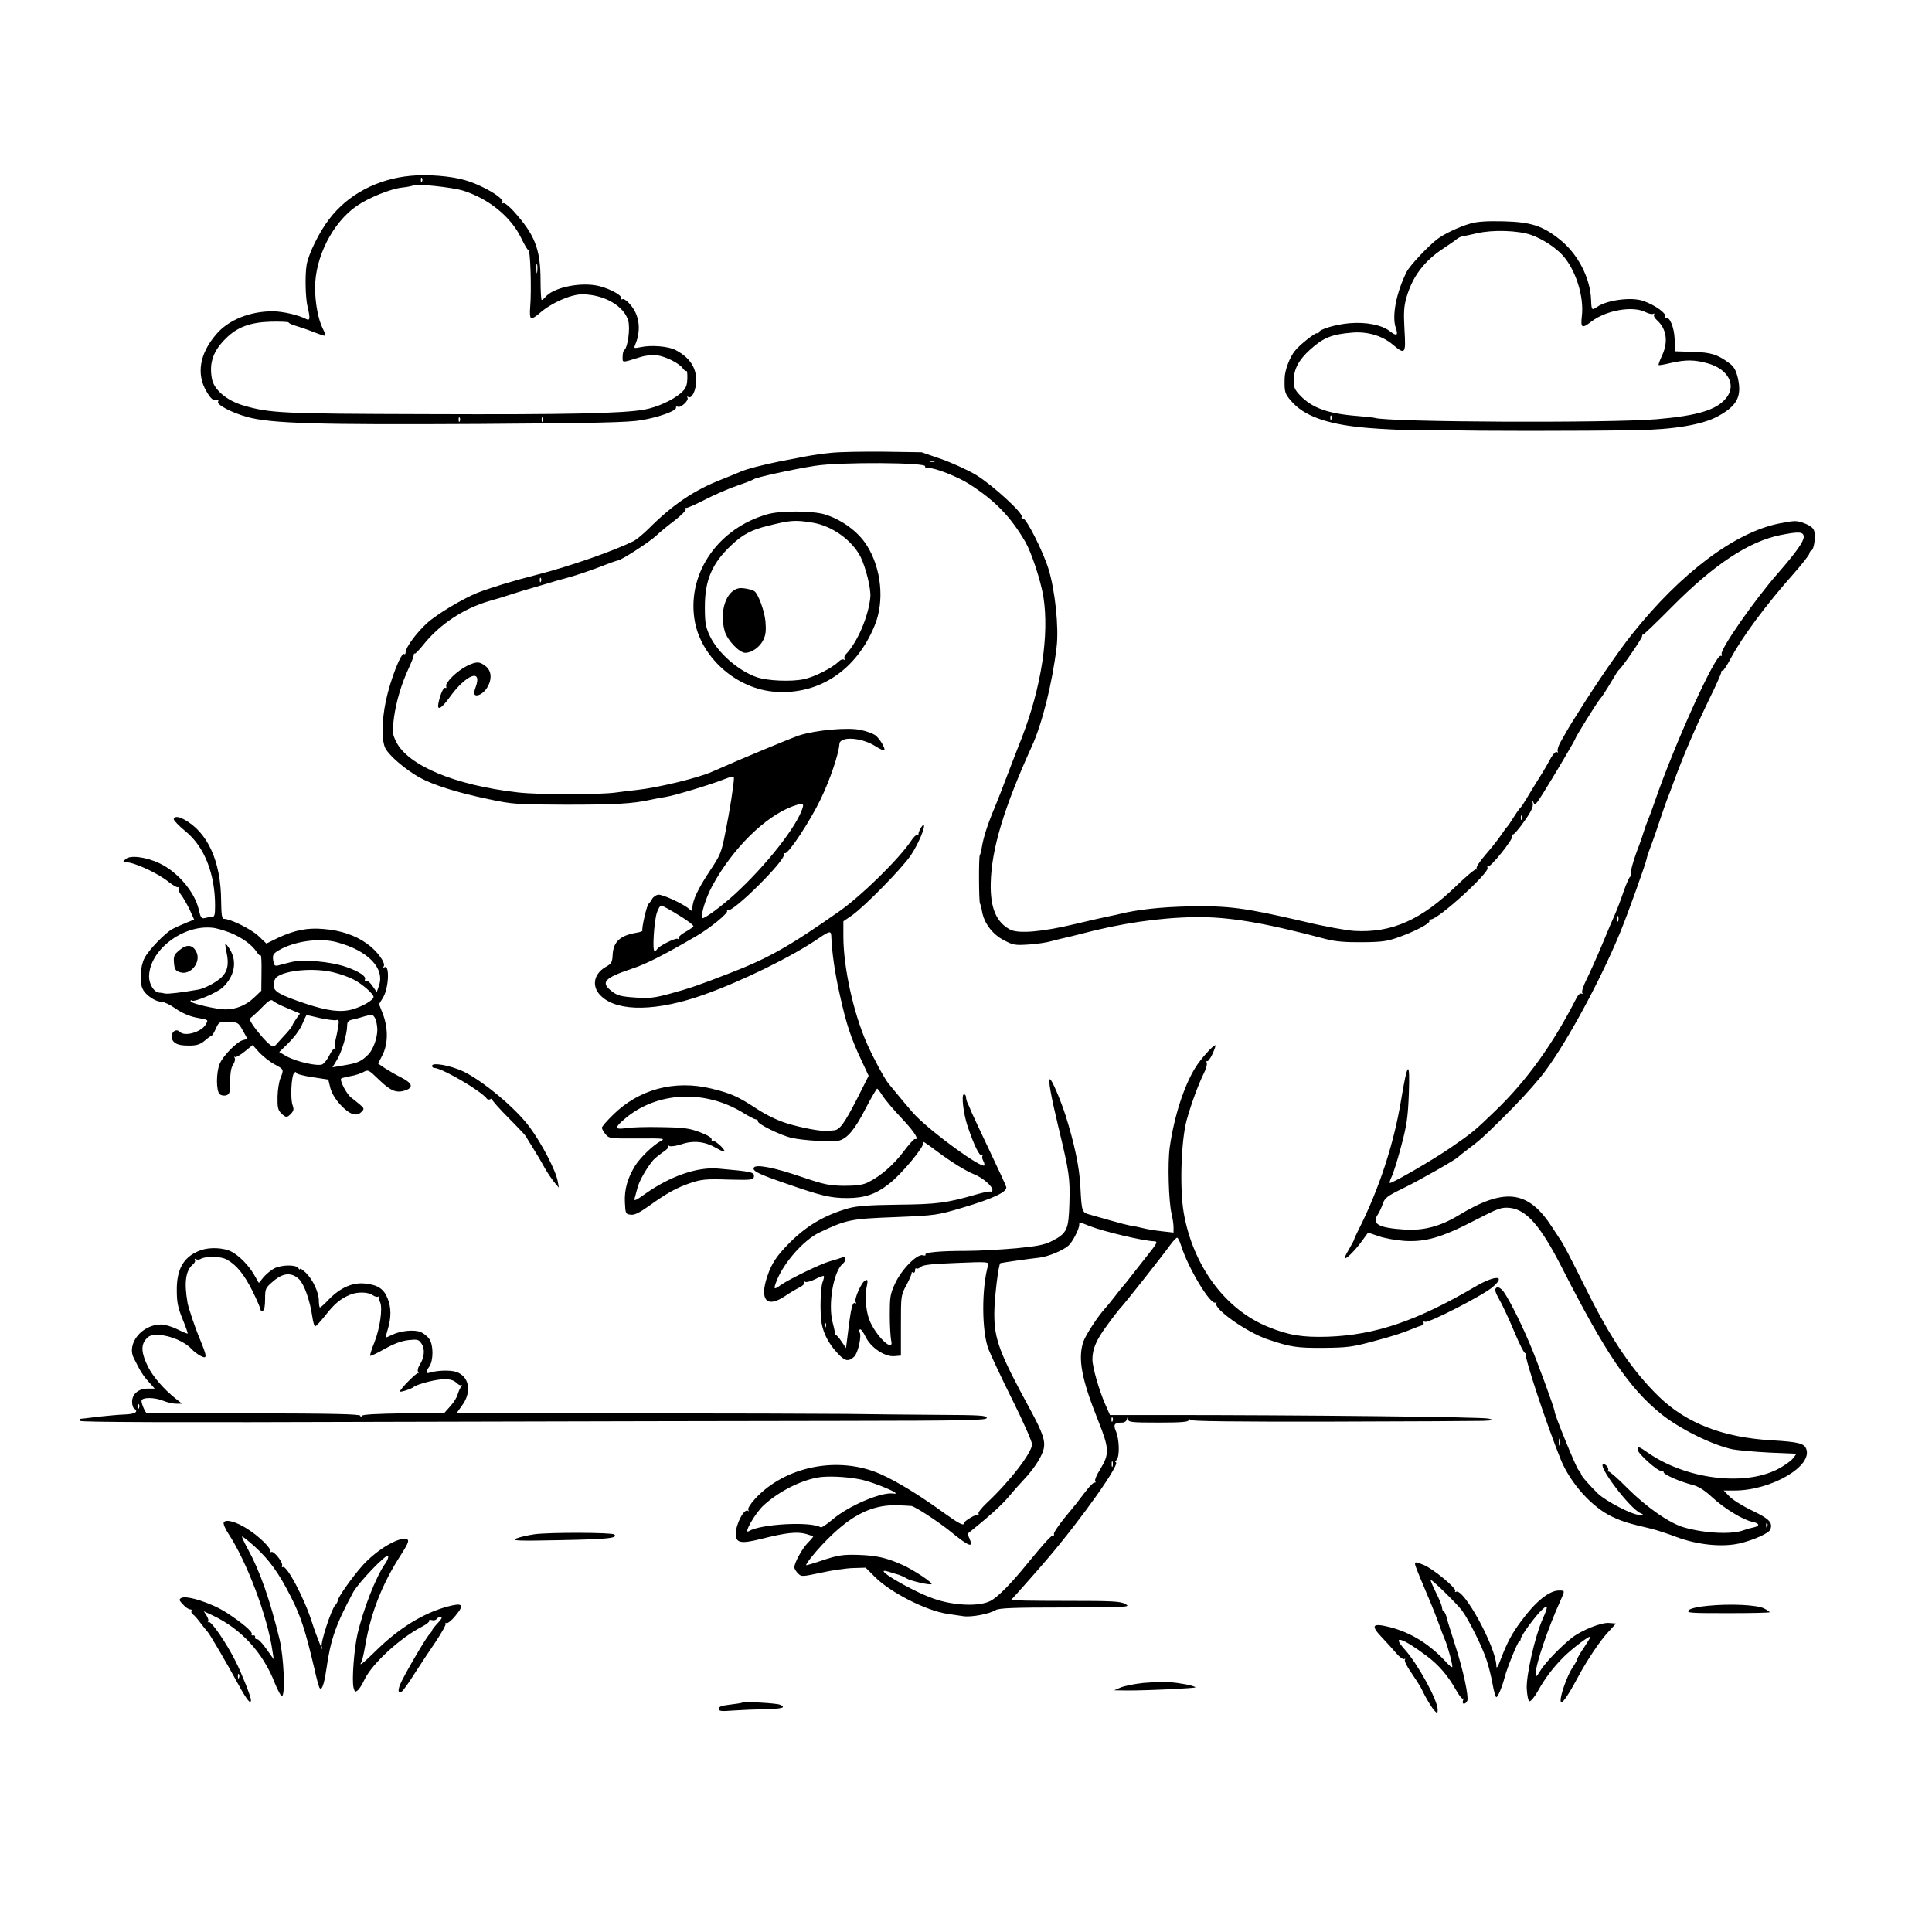 <?xml version="1.0" standalone="no"?>
<!DOCTYPE svg PUBLIC "-//W3C//DTD SVG 20010904//EN"
 "http://www.w3.org/TR/2001/REC-SVG-20010904/DTD/svg10.dtd">
<svg version="1.0" xmlns="http://www.w3.org/2000/svg"
 width="1024pt" height="1024pt" viewBox="0 0 1024 1024"
 preserveAspectRatio="xMidYMid meet">
<g transform="translate(0,1024) scale(0.1,-0.1)"
fill="#000000" stroke="none">
<path d="M2175 9308 c-177 -17 -331 -99 -430 -229 -53 -68 -111 -187 -120
-244 -9 -57 -6 -173 5 -220 15 -62 13 -77 -7 -66 -40 21 -125 41 -178 41 -121
0 -235 -46 -299 -122 -88 -102 -106 -210 -52 -302 25 -42 36 -51 59 -47 5 1 6
-3 3 -8 -10 -15 71 -58 154 -81 127 -35 377 -42 1230 -37 619 4 792 8 860 20
94 16 186 50 183 66 -2 6 3 8 10 5 17 -6 59 34 51 48 -4 6 -3 8 4 4 19 -12 42
36 42 89 0 69 -37 122 -110 160 -38 20 -130 27 -184 15 -33 -7 -37 -6 -31 8
28 66 27 129 0 182 -19 36 -55 71 -66 64 -5 -3 -8 0 -7 7 4 17 -81 59 -138 67
-97 15 -225 -16 -263 -62 -8 -9 -16 -16 -20 -16 -3 0 -6 46 -6 102 0 168 -30
244 -144 370 -24 26 -48 45 -54 41 -5 -3 -7 -2 -4 4 13 21 -104 91 -198 118
-75 22 -200 32 -290 23z m62 -30 c-3 -8 -6 -5 -6 6 -1 11 2 17 5 13 3 -3 4
-12 1 -19z m216 -48 c136 -42 255 -139 309 -251 18 -37 35 -66 38 -64 11 7 18
-210 10 -304 -3 -33 -1 -55 6 -58 5 -2 25 10 44 27 59 53 165 100 225 100 116
0 224 -62 245 -141 11 -41 -3 -144 -22 -155 -4 -3 -8 -19 -8 -35 0 -33 -7 -33
93 -2 28 9 64 13 88 10 47 -6 118 -42 137 -68 7 -11 17 -17 20 -15 4 2 6 -17
5 -42 -2 -39 -8 -52 -35 -76 -45 -38 -123 -74 -193 -87 -111 -20 -406 -27
-1150 -24 -776 2 -834 5 -975 46 -89 26 -157 84 -167 143 -15 83 7 146 74 212
60 60 129 86 239 89 52 1 94 -1 94 -4 0 -4 17 -12 38 -18 20 -6 62 -20 92 -32
30 -12 58 -21 63 -21 4 0 -1 17 -12 38 -24 47 -41 137 -41 217 0 162 93 345
220 433 64 44 179 91 242 98 29 3 55 9 58 11 11 11 204 -9 263 -27z m394 -432
c-2 -13 -4 -5 -4 17 -1 22 1 32 4 23 2 -10 2 -28 0 -40z m-410 -790 c-3 -8 -6
-5 -6 6 -1 11 2 17 5 13 3 -3 4 -12 1 -19z m440 0 c-3 -8 -6 -5 -6 6 -1 11 2
17 5 13 3 -3 4 -12 1 -19z"/>
<path d="M7793 9055 c-57 -16 -140 -55 -176 -83 -50 -39 -144 -139 -161 -172
-55 -109 -80 -236 -58 -298 14 -41 5 -46 -32 -17 -43 33 -125 49 -211 42 -75
-6 -165 -33 -165 -49 0 -5 -4 -7 -9 -4 -8 5 -92 -61 -118 -94 -27 -33 -53
-102 -54 -143 -2 -74 0 -83 35 -123 65 -76 182 -120 371 -139 105 -11 339 -20
375 -15 19 3 69 3 110 0 73 -5 695 -5 970 0 201 3 353 29 434 73 103 56 129
105 107 203 -10 41 -20 60 -44 78 -65 48 -97 58 -195 61 l-93 3 -3 63 c-2 64
-28 125 -47 113 -5 -3 -6 1 -3 9 6 17 -54 60 -116 82 -62 22 -192 5 -244 -31
-29 -20 -31 -19 -33 37 -4 116 -70 243 -165 319 -92 73 -151 93 -298 97 -88 2
-140 -1 -177 -12z m322 -60 c60 -21 129 -66 168 -109 69 -77 114 -219 101
-323 -7 -62 1 -66 51 -27 79 60 218 84 286 50 17 -9 36 -13 42 -9 5 3 7 1 4
-4 -4 -6 3 -19 14 -29 53 -47 62 -116 28 -189 -12 -25 -20 -48 -18 -50 2 -2
31 3 64 11 79 18 126 18 197 -2 106 -30 151 -112 100 -180 -50 -66 -150 -97
-372 -116 -250 -21 -1422 -16 -1493 7 -7 2 -47 6 -91 10 -156 12 -241 42 -305
109 -28 29 -34 43 -34 78 0 60 26 110 87 165 70 63 114 81 222 90 80 7 159
-16 214 -62 68 -57 72 -53 64 78 -5 92 -3 124 11 172 32 110 94 192 195 258
30 20 62 42 70 49 9 7 22 14 30 15 8 1 44 9 80 17 81 19 216 15 285 -9z
m-1058 -977 c-3 -8 -6 -5 -6 6 -1 11 2 17 5 13 3 -3 4 -12 1 -19z"/>
<path d="M4406 7840 c-43 -4 -104 -13 -135 -19 -31 -6 -92 -18 -136 -26 -89
-18 -179 -41 -210 -55 -11 -5 -54 -23 -95 -39 -150 -58 -265 -135 -395 -266
-28 -27 -62 -55 -75 -62 -109 -54 -339 -134 -510 -178 -134 -34 -256 -72 -320
-97 -81 -33 -217 -115 -267 -161 -55 -50 -113 -129 -113 -153 0 -9 -3 -14 -7
-11 -15 16 -74 -135 -98 -249 -22 -107 -23 -210 -2 -251 21 -39 105 -111 179
-153 74 -41 201 -81 369 -116 127 -27 147 -28 409 -29 262 0 352 5 448 26 23
5 59 12 80 15 46 7 241 66 311 94 41 16 51 17 51 6 0 -32 -23 -178 -45 -286
-21 -109 -26 -121 -84 -208 -61 -92 -91 -155 -91 -195 0 -18 -1 -19 -17 -5
-32 28 -143 79 -165 76 -11 -2 -26 -12 -32 -23 -6 -11 -14 -22 -18 -25 -10 -7
-38 -131 -33 -141 3 -4 -12 -10 -33 -13 -87 -15 -122 -49 -125 -119 -2 -37 -6
-45 -37 -62 -67 -39 -76 -109 -20 -158 90 -81 294 -77 541 11 202 72 466 201
610 300 56 38 64 39 65 10 3 -86 20 -201 45 -310 35 -158 59 -229 112 -342
l41 -88 -62 -123 c-68 -132 -92 -164 -122 -166 -11 -1 -26 -2 -32 -3 -31 -4
-139 16 -214 39 -50 15 -110 44 -158 75 -107 70 -139 84 -244 110 -197 48
-386 -3 -524 -140 -32 -31 -58 -62 -58 -67 0 -6 9 -21 19 -34 19 -23 23 -24
170 -23 143 1 149 0 121 -15 -40 -22 -107 -87 -134 -130 -40 -66 -57 -125 -54
-193 3 -61 4 -63 31 -66 20 -3 45 10 95 45 94 68 148 98 222 123 57 19 82 22
199 18 123 -3 134 -2 137 15 3 24 -6 27 -186 43 -112 11 -256 -39 -388 -132
-47 -34 -63 -42 -59 -28 3 11 10 37 16 59 9 36 48 104 83 146 7 8 30 27 50 41
21 13 35 28 30 33 -4 5 -1 5 6 1 7 -4 35 0 63 9 64 22 126 15 186 -20 24 -14
43 -22 43 -17 0 15 -56 63 -64 55 -4 -5 -6 -2 -4 6 2 10 -18 23 -62 40 -56 21
-84 25 -205 27 -77 2 -161 -1 -187 -5 -62 -10 -62 3 -3 52 168 141 420 153
622 30 32 -20 63 -36 70 -36 7 0 11 -5 10 -10 -3 -14 121 -75 179 -88 61 -14
216 -23 249 -15 45 11 85 58 141 167 31 60 60 109 63 109 3 0 16 -17 29 -38
13 -20 58 -74 101 -119 67 -71 96 -116 70 -110 -5 1 -32 -29 -61 -68 -53 -70
-122 -130 -188 -162 -26 -13 -59 -18 -125 -18 -80 1 -105 6 -229 48 -143 49
-238 67 -250 49 -11 -17 21 -34 167 -84 189 -66 238 -78 327 -78 93 0 152 20
224 77 64 49 189 200 179 216 -8 14 10 2 77 -48 74 -55 146 -100 195 -120 45
-18 95 -62 95 -82 0 -8 -4 -12 -9 -9 -4 3 -39 -4 -77 -15 -157 -45 -205 -52
-415 -54 -159 -2 -220 -7 -265 -20 -124 -36 -218 -91 -308 -181 -69 -69 -96
-110 -119 -178 -43 -126 -3 -171 93 -106 25 17 60 38 77 46 18 9 30 21 26 27
-3 6 -1 7 5 3 6 -4 30 3 53 14 22 12 43 19 45 17 3 -2 0 -17 -6 -32 -12 -33
-15 -163 -5 -220 10 -54 38 -108 82 -155 40 -45 59 -49 90 -21 21 20 41 110
29 130 -4 5 -3 12 2 15 5 3 18 -15 30 -40 28 -57 101 -106 152 -102 l35 3 0
160 c0 158 0 161 30 215 16 30 28 59 27 63 -1 5 2 6 8 2 5 -3 10 2 10 11 0 10
3 14 7 11 3 -4 14 0 23 8 13 11 57 16 189 21 167 7 173 6 168 -12 -35 -124
-34 -350 2 -445 12 -30 68 -151 126 -267 58 -116 105 -223 105 -237 0 -44
-118 -197 -242 -313 -26 -25 -45 -49 -42 -54 3 -5 2 -7 -3 -6 -11 3 -73 -34
-73 -44 0 -18 -26 -5 -108 54 -131 95 -248 166 -335 205 -222 98 -505 43 -665
-131 -25 -28 -40 -51 -36 -59 4 -6 4 -9 -1 -5 -19 17 -65 -68 -65 -121 0 -50
25 -55 137 -27 127 32 186 39 234 26 21 -6 39 -12 39 -14 0 -2 -14 -19 -32
-37 -30 -33 -67 -102 -68 -126 0 -7 9 -22 19 -32 19 -19 21 -18 122 3 57 13
134 24 171 25 l66 2 49 -49 c81 -82 273 -180 386 -196 23 -3 60 -9 81 -12 42
-7 138 11 173 32 18 11 96 14 370 14 333 1 347 2 318 18 -26 15 -65 17 -322
17 -160 0 -288 2 -284 5 6 5 140 156 191 216 185 217 395 514 363 514 -4 0 -2
5 5 12 17 17 15 108 -3 151 -16 38 -9 47 35 47 10 0 21 8 23 18 4 16 5 16 6 0
1 -16 16 -18 161 -18 121 0 160 3 160 13 0 8 3 9 8 1 5 -7 226 -10 747 -9 407
1 769 3 805 4 61 3 63 4 30 12 -31 9 -986 19 -1731 19 l-276 0 -26 59 c-32 73
-67 195 -67 236 0 56 21 104 79 182 31 43 64 85 72 93 21 22 218 271 262 332
15 21 32 38 36 38 4 0 14 -19 21 -42 39 -123 157 -317 182 -302 6 4 8 2 5 -3
-18 -28 159 -153 269 -191 124 -42 157 -47 299 -46 124 1 154 5 258 33 106 28
159 45 222 71 11 5 28 11 38 14 10 3 15 10 12 16 -3 5 0 7 9 4 19 -7 306 140
357 184 74 63 15 65 -91 3 -310 -182 -529 -257 -782 -266 -133 -4 -207 7 -316
52 -227 91 -399 323 -448 605 -22 127 -14 380 15 489 24 87 63 193 92 251 11
22 18 46 15 54 -3 8 -2 13 2 10 5 -3 18 15 29 39 11 25 18 45 14 45 -12 0 -78
-74 -105 -118 -61 -98 -113 -260 -136 -422 -12 -82 -6 -292 10 -355 5 -22 10
-53 10 -69 l0 -29 -62 7 c-35 4 -79 11 -98 16 -19 5 -48 11 -65 13 -16 3 -64
15 -105 27 -41 12 -92 26 -113 32 -43 12 -44 13 -51 153 -5 100 -33 230 -79
375 -28 86 -73 190 -82 190 -11 0 5 -88 45 -255 57 -236 62 -269 58 -402 -4
-140 -12 -159 -91 -200 -38 -20 -75 -28 -189 -39 -79 -7 -200 -14 -269 -14
-137 0 -221 -8 -214 -20 3 -5 -4 -6 -14 -3 -31 8 -113 -76 -147 -150 -26 -56
-28 -72 -28 -167 0 -58 4 -117 7 -133 20 -76 -85 24 -117 112 -18 51 -23 128
-10 183 4 22 2 27 -9 22 -20 -7 -61 -99 -52 -115 5 -7 4 -10 -2 -6 -14 9 -23
-26 -37 -143 l-12 -95 -26 38 c-14 21 -28 35 -30 30 -3 -4 -4 -3 -2 3 1 6 -5
35 -13 65 -25 95 4 269 53 310 21 17 18 43 -3 34 -10 -4 -39 -13 -64 -20 -48
-13 -215 -94 -261 -126 -37 -27 -40 -24 -21 24 38 96 144 216 227 255 144 68
164 72 401 81 218 9 222 10 360 51 161 48 236 84 228 109 -2 9 -43 97 -90 196
-47 99 -90 191 -96 205 -5 14 -13 33 -18 42 -5 10 -9 25 -9 33 0 8 -5 15 -11
15 -15 0 -3 -104 20 -171 34 -101 63 -159 75 -152 6 3 8 3 4 -2 -4 -4 -3 -16
3 -27 6 -11 8 -22 6 -25 -16 -16 -266 165 -362 262 -17 16 -103 119 -146 172
-24 31 -81 137 -115 214 -71 161 -124 403 -124 565 l0 81 48 33 c69 50 262
247 309 316 38 56 79 151 69 161 -6 6 -31 -39 -28 -50 1 -5 -2 -6 -7 -3 -4 3
-20 -11 -33 -32 -63 -94 -260 -288 -378 -371 -266 -187 -378 -250 -580 -328
-167 -65 -214 -81 -320 -110 -81 -22 -108 -25 -183 -20 -75 5 -94 10 -123 32
-63 48 -43 71 106 121 74 24 170 73 343 174 72 42 168 121 161 132 -4 7 -2 8
4 4 25 -15 312 270 296 295 -3 5 0 8 7 7 18 -4 133 170 189 287 49 101 96 240
99 292 3 42 117 35 191 -12 23 -15 44 -24 47 -22 8 9 -26 65 -49 81 -12 8 -46
21 -76 27 -66 15 -236 0 -327 -29 -47 -16 -314 -127 -460 -192 -73 -33 -288
-85 -400 -97 -22 -2 -70 -8 -107 -13 -88 -13 -409 -13 -523 0 -335 38 -584
143 -646 270 -20 42 -21 51 -11 125 12 89 40 181 79 265 14 30 26 61 26 68 0
6 2 10 5 8 2 -3 21 16 42 42 88 112 216 197 355 237 33 9 85 25 115 35 30 10
82 26 115 35 33 10 71 21 85 25 14 5 61 18 105 30 44 12 119 38 166 56 48 19
91 34 95 34 17 1 163 95 201 130 21 20 66 57 101 83 34 27 60 53 56 58 -3 5
-2 8 3 7 4 -2 49 18 98 43 50 26 126 59 170 74 44 15 85 31 90 35 13 10 214
54 325 71 131 21 597 18 583 -3 -2 -5 5 -8 17 -8 37 0 157 -47 216 -85 138
-88 219 -172 298 -306 33 -57 82 -206 96 -291 32 -202 -10 -480 -116 -753 -20
-49 -49 -126 -66 -170 -36 -95 -66 -172 -78 -200 -34 -80 -58 -154 -66 -205
-3 -19 -8 -39 -11 -43 -6 -11 -5 -245 1 -256 3 -4 8 -23 11 -42 11 -62 55
-121 115 -152 51 -27 61 -28 135 -23 44 3 96 11 115 17 19 5 46 12 60 15 14 3
57 13 95 23 214 57 417 87 610 90 177 2 360 -28 695 -117 46 -12 101 -17 190
-16 110 1 134 5 200 29 86 31 163 73 156 84 -3 4 1 8 8 8 39 0 315 251 300
274 -3 5 -1 8 4 7 14 -4 133 145 127 159 -2 7 0 12 4 10 5 -1 32 30 59 69 37
51 49 78 46 95 -4 20 -3 21 4 5 7 -17 15 -8 54 55 60 96 168 279 168 285 0 7
113 189 130 209 10 11 29 40 44 65 47 79 51 85 57 90 16 12 122 166 122 177 0
7 3 11 6 10 3 -1 71 64 151 145 225 227 409 348 576 382 101 20 124 18 124
-10 0 -24 -39 -80 -134 -189 -129 -147 -311 -409 -301 -432 2 -8 1 -12 -4 -9
-26 16 -246 -468 -351 -774 -12 -36 -28 -78 -35 -95 -7 -16 -16 -41 -20 -55
-4 -14 -22 -68 -42 -119 -19 -52 -32 -103 -30 -113 3 -10 2 -16 -2 -14 -3 2
-19 -32 -35 -77 -15 -45 -36 -100 -46 -122 -10 -22 -42 -96 -70 -165 -29 -69
-66 -151 -82 -183 -16 -32 -26 -63 -22 -69 4 -6 3 -8 -4 -4 -6 3 -17 -6 -25
-21 -125 -246 -266 -442 -434 -603 -108 -104 -117 -112 -236 -194 -90 -62
-303 -186 -320 -186 -4 0 0 14 8 31 9 17 32 90 51 162 30 112 36 154 41 277 7
187 -7 177 -41 -31 -39 -234 -117 -472 -224 -684 -14 -27 -25 -52 -25 -55 0
-3 -13 -26 -28 -53 -16 -26 -25 -47 -21 -47 12 0 58 47 91 93 l32 44 56 -19
c31 -11 93 -22 137 -25 110 -7 198 18 373 109 126 65 140 70 185 66 88 -9 163
-95 274 -312 234 -460 359 -644 529 -781 100 -80 271 -164 379 -187 28 -5 116
-13 194 -17 l144 -6 -21 -27 c-12 -14 -49 -40 -83 -57 -179 -89 -482 -50 -682
88 -50 35 -56 37 -56 17 0 -20 110 -118 126 -112 8 3 13 0 11 -6 -2 -12 83
-50 153 -68 32 -8 64 -28 105 -66 66 -61 164 -120 213 -130 39 -8 41 -22 5
-30 -16 -3 -39 -10 -53 -15 -62 -23 -207 -16 -316 16 -76 22 -197 106 -299
208 -49 50 -94 89 -100 88 -5 -2 -7 1 -3 5 9 8 -9 34 -23 34 -39 0 139 -236
196 -260 18 -8 17 -9 -7 -9 -35 -1 -176 72 -219 113 -44 43 -89 94 -89 103 0
3 -6 14 -14 22 -14 17 -126 290 -126 309 0 15 -94 272 -133 362 -53 126 -125
265 -147 285 -15 13 -24 15 -31 8 -8 -8 -3 -24 16 -58 15 -25 51 -102 80 -171
28 -68 55 -121 60 -116 4 4 5 2 2 -4 -9 -15 112 -379 185 -559 51 -126 166
-254 273 -304 56 -26 85 -35 205 -63 25 -6 88 -26 140 -46 112 -41 241 -53
331 -32 73 17 155 54 162 73 14 37 -5 57 -97 101 -50 24 -104 58 -120 75 l-30
31 57 0 c196 0 421 132 379 224 -12 26 -44 34 -181 42 -257 15 -450 89 -597
230 -140 136 -255 305 -386 569 -88 177 -125 248 -141 269 -4 6 -22 33 -40 61
-127 197 -251 213 -499 62 -95 -57 -183 -80 -281 -74 -143 9 -179 30 -143 82
7 11 19 36 25 55 11 31 24 41 104 80 85 41 286 155 297 169 3 3 23 20 45 36
67 50 85 66 185 165 86 85 146 150 205 221 114 139 310 494 423 769 41 100
137 368 140 390 1 8 12 41 29 85 8 22 26 72 38 110 13 39 30 88 38 110 9 22
30 78 47 125 51 136 107 265 177 410 37 74 66 140 66 147 0 7 3 10 7 8 3 -2
23 27 43 65 60 113 188 286 335 451 45 51 82 99 82 105 0 7 5 14 10 16 14 4
24 70 16 102 -4 17 -19 29 -51 42 -43 16 -50 16 -133 0 -235 -46 -523 -262
-781 -586 -67 -83 -195 -270 -276 -400 -12 -19 -30 -48 -41 -65 -10 -16 -24
-39 -30 -50 -6 -11 -21 -37 -33 -58 -12 -21 -18 -43 -15 -49 4 -7 2 -8 -4 -4
-7 4 -19 -9 -32 -31 -11 -21 -30 -54 -42 -74 -13 -20 -38 -61 -56 -90 -53 -88
-56 -93 -69 -106 -6 -7 -21 -29 -34 -50 -13 -21 -26 -40 -29 -43 -4 -3 -20
-25 -37 -50 -17 -25 -54 -71 -82 -103 -29 -33 -48 -64 -45 -70 4 -7 4 -9 -1
-5 -5 5 -51 -34 -104 -85 -188 -183 -344 -252 -541 -241 -41 2 -163 24 -270
50 -310 72 -396 84 -605 80 -152 -3 -276 -17 -370 -40 -5 -2 -28 -6 -50 -11
-22 -4 -105 -23 -185 -42 -174 -42 -302 -53 -346 -30 -74 39 -106 115 -103
247 4 180 70 399 218 725 54 117 109 337 131 525 13 102 -8 303 -43 415 -29
94 -119 271 -135 267 -8 -1 -10 2 -7 9 11 17 -155 169 -242 222 -44 26 -127
64 -184 84 l-104 36 -200 3 c-110 1 -235 -1 -279 -6z m547 -47 c-7 -2 -19 -2
-25 0 -7 3 -2 5 12 5 14 0 19 -2 13 -5z m-2086 -635 c-3 -8 -6 -5 -6 6 -1 11
2 17 5 13 3 -3 4 -12 1 -19z m1387 -1200 c-30 -98 -194 -306 -360 -458 -70
-64 -164 -133 -171 -126 -12 11 18 109 53 172 108 198 279 366 424 420 53 19
62 18 54 -8z m3813 -60 c-3 -8 -6 -5 -6 6 -1 11 2 17 5 13 3 -3 4 -12 1 -19z
m-4469 -509 c45 -27 80 -54 77 -59 -3 -5 -23 -19 -45 -31 -22 -12 -36 -27 -33
-32 3 -6 1 -7 -5 -3 -11 7 -104 -40 -110 -56 -2 -4 -8 -8 -13 -8 -12 0 -3 150
12 201 7 21 17 39 24 39 6 0 48 -23 93 -51z m4979 -31 c-3 -7 -5 -2 -5 12 0
14 2 19 5 13 2 -7 2 -19 0 -25z m-2800 -1617 c75 -29 281 -78 341 -80 20 -1
16 -9 -39 -78 -34 -43 -73 -93 -88 -112 -14 -19 -31 -39 -36 -45 -6 -6 -26
-31 -45 -56 -19 -25 -43 -54 -53 -65 -37 -40 -103 -141 -115 -176 -30 -90 -10
-198 79 -420 59 -149 60 -174 10 -257 -18 -28 -30 -56 -26 -62 4 -6 2 -9 -3
-8 -6 2 -27 -19 -48 -47 -21 -27 -42 -54 -46 -60 -4 -5 -35 -43 -68 -83 -33
-41 -57 -78 -54 -83 3 -5 1 -8 -3 -7 -9 3 -42 -33 -141 -153 -85 -105 -155
-175 -192 -194 -59 -31 -195 -26 -302 12 -123 43 -343 175 -236 142 18 -6 42
-13 53 -16 11 -4 29 -12 40 -19 21 -13 125 -37 132 -30 8 7 -93 74 -152 101
-87 39 -139 51 -240 54 -77 2 -103 -2 -180 -27 -49 -17 -91 -29 -92 -28 -5 4
44 66 85 109 142 151 255 211 392 209 36 -1 72 -3 81 -4 23 -5 142 -83 204
-133 100 -82 127 -92 104 -41 -7 14 -10 28 -8 29 106 85 175 147 210 188 24
29 61 71 82 93 53 56 92 114 106 157 15 46 1 89 -67 215 -165 303 -192 375
-192 511 0 80 22 261 32 268 4 2 156 24 205 29 47 5 127 38 156 64 21 18 57
88 57 109 0 17 0 17 57 -6z m-1400 -533 c-3 -8 -6 -5 -6 6 -1 11 2 17 5 13 3
-3 4 -12 1 -19z m1520 -500 c-3 -8 -6 -5 -6 6 -1 11 2 17 5 13 3 -3 4 -12 1
-19z m2370 -125 c-3 -10 -5 -4 -5 12 0 17 2 24 5 18 2 -7 2 -21 0 -30z m-2370
-115 c-3 -7 -5 -2 -5 12 0 14 2 19 5 13 2 -7 2 -19 0 -25z m-1338 -69 c75 -15
236 -84 175 -75 -63 9 -237 -65 -322 -138 -30 -25 -57 -44 -62 -41 -52 32
-318 18 -380 -20 -34 -21 33 97 79 138 78 71 191 129 285 146 49 9 150 5 225
-10z m4808 -251 c-3 -8 -6 -5 -6 6 -1 11 2 17 5 13 3 -3 4 -12 1 -19z"/>
<path d="M4070 7515 c-259 -72 -425 -306 -390 -552 28 -203 223 -378 435 -390
230 -14 425 117 521 352 53 128 36 302 -42 425 -46 73 -134 137 -224 164 -64
19 -233 20 -300 1z m236 -45 c104 -17 209 -92 255 -181 28 -57 56 -169 52
-214 -10 -102 -68 -239 -130 -303 -7 -8 -10 -18 -7 -24 4 -6 2 -8 -4 -4 -6 3
-18 -1 -26 -10 -35 -34 -128 -82 -186 -94 -67 -14 -192 -9 -250 11 -97 34
-206 129 -248 219 -22 47 -26 69 -26 150 -1 143 37 234 141 331 59 56 106 81
193 102 119 30 144 32 236 17z"/>
<path d="M3915 7122 c-67 -14 -103 -123 -74 -227 13 -47 77 -115 109 -115 35
0 78 31 96 69 13 26 15 50 11 99 -6 57 -39 146 -59 159 -18 10 -64 19 -83 15z"/>
<path d="M2474 6710 c-52 -26 -116 -89 -109 -107 2 -8 1 -12 -4 -9 -9 6 -26
-29 -36 -75 -12 -49 12 -39 58 25 88 123 177 156 137 51 -6 -15 -8 -30 -5 -35
10 -16 47 3 66 34 28 45 25 90 -7 115 -33 26 -48 26 -100 1z"/>
<path d="M921 5898 c0 -7 28 -36 62 -64 100 -81 157 -225 157 -395 0 -49 -3
-59 -17 -59 -10 0 -27 -3 -38 -6 -17 -4 -22 2 -32 47 -22 93 -112 198 -207
243 -74 35 -158 45 -181 22 -15 -15 -15 -16 2 -16 45 0 170 -58 229 -106 23
-18 45 -30 49 -26 5 4 5 2 2 -4 -4 -7 2 -23 13 -37 11 -14 31 -49 45 -78 l24
-53 -42 -17 c-23 -9 -56 -24 -73 -33 -38 -20 -126 -111 -148 -154 -23 -44 -28
-130 -9 -165 16 -33 68 -67 101 -67 12 0 45 -16 73 -36 32 -22 72 -40 107 -47
70 -13 66 -11 53 -36 -23 -41 -111 -67 -138 -40 -18 18 -43 3 -43 -25 0 -28
24 -45 67 -47 59 -3 81 2 109 26 16 14 32 25 35 25 3 0 14 17 23 38 16 36 18
37 67 36 49 -2 52 -3 75 -44 13 -23 24 -43 24 -45 0 -2 -10 -5 -23 -8 -32 -9
-104 -82 -122 -124 -20 -47 -20 -146 0 -163 8 -6 23 -9 35 -5 17 6 20 15 20
73 0 45 5 75 16 90 8 12 12 28 8 35 -4 6 -4 9 1 5 4 -4 27 9 51 28 l43 35 35
-39 c20 -21 56 -50 81 -63 50 -27 50 -27 32 -72 -8 -18 -15 -62 -16 -99 -1
-56 2 -71 19 -88 25 -25 32 -25 54 -1 13 14 14 24 7 43 -13 33 -7 156 8 171 7
7 11 7 11 1 0 -6 38 -16 85 -23 l85 -13 11 -45 c7 -27 27 -60 53 -88 48 -52
85 -65 111 -39 17 17 16 19 -8 40 -14 12 -35 28 -45 36 -24 17 -65 95 -53 102
5 3 26 8 47 12 22 3 52 13 68 21 28 15 29 14 85 -40 62 -60 93 -72 140 -56 45
16 36 38 -24 69 -28 14 -66 36 -86 49 l-35 24 23 45 c30 58 31 141 3 216 l-21
54 22 36 c30 51 35 177 6 159 -6 -4 -7 -1 -3 6 11 18 -37 83 -90 120 -59 43
-138 70 -228 77 -86 8 -155 -6 -243 -47 l-61 -30 -42 40 c-38 36 -149 91 -184
91 -10 0 -13 23 -14 96 -1 210 -73 366 -199 432 -28 16 -53 15 -52 0z m300
-602 c63 -26 114 -63 140 -102 8 -13 18 -22 21 -18 3 3 5 -38 4 -91 l-1 -96
-41 -39 c-42 -39 -94 -60 -149 -60 -47 0 -185 32 -185 43 0 6 3 8 6 4 11 -11
132 40 164 69 63 59 78 137 39 201 -12 19 -23 33 -25 31 -1 -2 2 -24 7 -48 14
-63 4 -104 -34 -136 -31 -26 -84 -53 -116 -59 -85 -15 -160 -24 -176 -21 -11
3 -25 5 -32 5 -27 2 -53 45 -53 85 1 138 176 274 333 259 20 -1 64 -14 98 -27z
m564 -50 c166 -44 257 -139 223 -232 l-11 -32 -22 31 c-12 18 -27 31 -34 29
-7 -1 -10 2 -7 6 10 16 -30 43 -99 67 -84 29 -231 42 -295 25 -25 -6 -55 -14
-66 -17 -18 -4 -22 0 -26 27 -4 28 0 35 26 51 81 50 220 70 311 45z m-12 -161
c32 -8 77 -24 100 -36 46 -23 107 -77 107 -93 0 -17 -60 -51 -113 -66 -62 -17
-132 -8 -249 31 -139 47 -168 64 -168 98 0 16 7 34 15 41 46 39 206 52 308 25z
m-249 -189 l66 -28 -20 -28 c-11 -16 -20 -31 -20 -34 0 -4 -13 -21 -29 -39
-16 -17 -39 -43 -50 -55 -17 -21 -22 -22 -39 -10 -22 16 -71 73 -95 110 -16
25 -16 28 0 40 9 7 35 31 57 54 30 31 43 38 52 30 6 -7 41 -25 78 -40z m476
-112 c0 -46 -22 -107 -48 -133 -36 -36 -55 -45 -121 -56 l-69 -12 23 38 c25
39 55 139 55 183 0 20 6 27 28 32 15 3 45 11 67 18 36 10 41 10 52 -9 7 -11
12 -39 13 -61z m-304 60 c37 -8 76 -13 85 -11 15 4 17 -1 12 -32 -3 -20 -9
-51 -14 -70 -4 -19 -5 -39 -2 -45 3 -6 3 -8 -2 -4 -4 4 -17 -11 -28 -33 -10
-22 -28 -44 -38 -50 -24 -12 -137 13 -191 43 l-38 22 32 31 c49 47 78 86 95
128 8 20 17 37 18 37 2 0 34 -7 71 -16z"/>
<path d="M951 5204 c-28 -23 -32 -32 -29 -67 3 -34 7 -42 32 -50 57 -19 116
57 85 111 -20 36 -50 38 -88 6z"/>
<path d="M2290 4591 c0 -6 5 -11 11 -11 40 0 250 -122 280 -164 4 -5 12 -5 18
-2 6 4 11 4 9 -1 -1 -4 38 -49 88 -99 49 -49 89 -92 90 -95 1 -2 17 -29 36
-59 19 -30 47 -77 62 -105 15 -27 39 -63 53 -80 l25 -30 -6 34 c-10 57 -84
199 -148 286 -73 100 -249 247 -354 297 -67 31 -164 49 -164 29z"/>
<path d="M1065 3614 c-89 -32 -128 -96 -128 -209 0 -66 5 -93 30 -155 17 -41
29 -76 28 -78 -2 -2 -26 8 -54 22 -28 14 -67 26 -87 26 -101 0 -184 -101 -145
-178 35 -71 50 -94 79 -126 l32 -36 -38 0 c-48 0 -82 -29 -82 -70 0 -16 5 -32
10 -35 27 -17 7 -30 -48 -32 -32 -1 -96 -7 -142 -12 -47 -6 -88 -11 -93 -11
-4 0 -5 -5 -2 -11 5 -7 484 -9 1639 -5 897 2 1976 5 2399 5 675 1 767 3 767
16 0 13 -36 15 -257 16 -142 1 -361 3 -488 5 -126 1 -643 3 -1148 3 l-917 1
30 42 c52 72 37 154 -33 177 -31 10 -99 8 -138 -4 -23 -8 -24 3 -3 33 21 31
22 111 0 144 -9 14 -30 31 -46 38 -35 14 -108 7 -152 -15 -17 -8 -32 -15 -34
-15 -1 0 4 21 12 47 18 61 18 113 -2 162 -20 50 -52 71 -119 78 -66 7 -130
-21 -192 -84 -22 -24 -44 -43 -47 -43 -3 0 -6 16 -6 35 0 45 -32 114 -70 150
-17 16 -30 25 -30 19 0 -5 -4 -3 -9 5 -12 19 -89 18 -128 -2 -17 -9 -42 -30
-56 -46 l-25 -31 -26 45 c-30 51 -78 99 -119 121 -40 21 -114 25 -162 8z m135
-49 c51 -27 92 -76 138 -167 23 -47 42 -91 42 -97 0 -7 6 -11 13 -8 8 2 12 24
12 62 0 55 2 59 43 94 52 45 97 49 137 11 27 -26 58 -113 70 -197 4 -29 11
-53 15 -53 5 0 30 27 56 60 47 60 77 85 128 107 38 17 97 16 122 -2 12 -8 25
-11 29 -7 3 4 6 2 4 -3 -1 -6 1 -18 6 -28 14 -32 -2 -140 -30 -210 -15 -37
-25 -70 -23 -73 3 -2 38 14 78 37 50 28 89 42 125 46 49 5 54 4 70 -20 19 -29
14 -74 -12 -114 -8 -12 -11 -28 -7 -35 4 -7 4 -10 0 -6 -7 5 -96 -85 -96 -97
0 -6 61 13 73 24 21 16 119 41 164 41 29 0 49 -6 62 -19 11 -11 23 -16 27 -13
5 4 3 0 -2 -8 -6 -8 -14 -26 -18 -40 -3 -14 -20 -42 -38 -62 l-33 -37 -215 -2
c-139 -2 -218 -6 -222 -13 -5 -8 -8 -7 -8 0 0 9 -147 12 -562 13 -310 0 -566
1 -569 1 -8 0 -29 48 -29 65 0 20 69 20 117 0 19 -8 50 -15 67 -15 l31 0 -34
27 c-62 49 -121 117 -147 170 -34 69 -38 111 -12 143 17 21 28 25 72 24 57 -2
137 -36 171 -74 11 -12 32 -28 47 -36 37 -19 37 -8 -2 87 -27 64 -60 163 -66
194 -19 109 -10 171 29 204 9 7 14 18 10 24 -3 6 -1 7 5 3 7 -4 19 -3 27 2 28
15 103 14 135 -3z m-463 -787 c-3 -8 -6 -5 -6 6 -1 11 2 17 5 13 3 -3 4 -12 1
-19z"/>
<path d="M1186 2171 c-4 -6 7 -33 24 -59 98 -148 208 -440 234 -622 l7 -45
-39 55 c-21 30 -44 54 -50 52 -7 -1 -11 4 -10 10 2 7 -3 12 -10 10 -8 -1 -11
2 -8 7 7 11 -52 61 -134 114 -77 50 -213 94 -240 77 -12 -7 -11 -13 10 -34 13
-15 30 -26 37 -26 8 0 12 -4 8 -9 -3 -6 1 -13 8 -18 7 -4 26 -26 42 -48 17
-22 33 -42 36 -45 9 -8 101 -165 159 -272 48 -88 70 -116 70 -88 0 17 -49 141
-81 204 -49 98 -130 216 -143 209 -6 -3 -8 -2 -3 2 4 5 0 19 -8 32 l-15 23 47
-22 c151 -71 268 -198 330 -360 16 -39 33 -70 38 -67 18 7 9 207 -13 299 -51
210 -103 360 -168 479 -19 35 -33 65 -31 67 2 2 31 -21 65 -51 80 -73 129
-141 192 -265 54 -105 78 -180 126 -383 12 -55 25 -102 29 -105 12 -12 23 22
35 102 22 156 50 236 141 405 29 54 181 211 186 194 3 -7 -4 -25 -15 -40 -49
-69 -115 -238 -147 -373 -18 -78 -31 -247 -21 -285 6 -23 9 -25 22 -14 9 7 25
33 36 57 40 84 189 221 306 281 23 12 40 26 37 30 -3 5 3 7 14 4 10 -3 22 0
25 6 4 6 14 11 22 11 10 0 5 -11 -15 -32 -17 -18 -31 -36 -31 -40 0 -4 -7 -13
-15 -21 -18 -19 -136 -220 -154 -265 -14 -34 -10 -49 9 -37 7 4 37 46 67 94
30 47 82 125 114 172 32 48 55 90 51 94 -4 5 -2 5 4 2 6 -3 28 14 48 39 50 60
39 71 -45 48 -127 -35 -255 -114 -376 -233 -67 -66 -94 -87 -77 -60 4 6 13 48
21 93 29 169 90 324 188 475 35 54 44 75 35 81 -35 22 -161 -51 -238 -137 -57
-64 -132 -171 -132 -187 0 -5 -6 -17 -14 -25 -21 -24 -77 -196 -71 -217 17
-57 -28 54 -51 126 -40 128 -135 307 -155 294 -5 -3 -6 1 -4 8 7 16 -44 80
-57 72 -4 -3 -7 -1 -6 5 5 16 -60 79 -120 117 -59 38 -115 54 -126 35z m81
-823 c-3 -8 -6 -5 -6 6 -1 11 2 17 5 13 3 -3 4 -12 1 -19z"/>
<path d="M2832 2108 c-35 -5 -78 -15 -95 -22 -28 -12 3 -14 238 -9 251 5 301
11 281 30 -11 11 -347 12 -424 1z"/>
<path d="M7500 1949 c0 -5 20 -56 44 -112 24 -56 59 -140 76 -187 17 -47 35
-94 40 -105 14 -32 42 -137 37 -141 -2 -2 -15 8 -29 23 -89 98 -189 160 -302
189 -92 23 -103 10 -43 -53 25 -26 60 -65 77 -85 18 -21 37 -35 43 -31 5 3 7
1 3 -5 -3 -6 12 -37 35 -69 22 -32 47 -71 55 -88 20 -43 53 -98 70 -115 12
-12 14 -11 14 8 0 51 -105 242 -175 320 -73 81 -12 62 117 -35 65 -49 112
-104 155 -180 16 -29 33 -50 37 -46 4 4 4 0 0 -10 -3 -10 -1 -17 5 -17 7 0 14
7 18 16 8 22 -21 160 -64 293 -20 64 -37 118 -38 121 -1 3 -5 17 -9 33 -5 15
-11 27 -15 27 -4 0 -7 9 -8 20 -1 11 -16 48 -33 81 -17 34 -29 63 -27 65 5 5
137 -124 165 -161 36 -47 111 -199 132 -266 11 -33 25 -90 31 -125 6 -35 15
-66 19 -69 7 -4 31 51 45 105 13 51 70 190 77 190 4 0 8 6 8 13 0 16 78 123
114 156 32 30 33 19 2 -51 -41 -92 -87 -297 -84 -368 2 -36 8 -65 14 -67 7 -2
27 22 45 54 40 71 80 124 139 183 46 45 140 116 140 105 0 -3 -16 -29 -35 -58
-19 -28 -35 -55 -35 -60 0 -4 -11 -25 -25 -45 -29 -43 -68 -154 -63 -179 4
-20 36 24 91 127 50 93 117 193 161 240 l41 45 -38 3 c-40 3 -143 -38 -195
-78 -57 -45 -137 -127 -164 -169 -26 -42 -28 -43 -28 -18 0 47 66 241 131 384
24 53 24 53 -8 53 -52 0 -125 -59 -201 -163 -48 -64 -74 -113 -106 -197 -18
-48 -25 -58 -25 -38 -3 100 -175 415 -214 391 -6 -3 -7 -1 -4 4 9 14 -117 118
-166 138 -43 18 -47 18 -47 4z"/>
<path d="M9051 1729 c-54 -5 -90 -14 -100 -23 -14 -15 6 -16 207 -16 122 0
222 2 222 5 0 2 -14 12 -30 20 -37 19 -178 26 -299 14z"/>
<path d="M6060 1320 c-47 -5 -101 -16 -120 -24 l-35 -15 75 -1 c104 0 361 12
356 17 -8 9 -82 23 -136 27 -30 2 -93 0 -140 -4z"/>
<path d="M3935 1216 c-5 -3 -36 -7 -67 -11 -43 -5 -58 -10 -58 -22 0 -13 12
-14 78 -9 42 3 119 6 170 7 88 2 112 9 75 24 -21 8 -183 17 -198 11z"/>
</g>
</svg>
